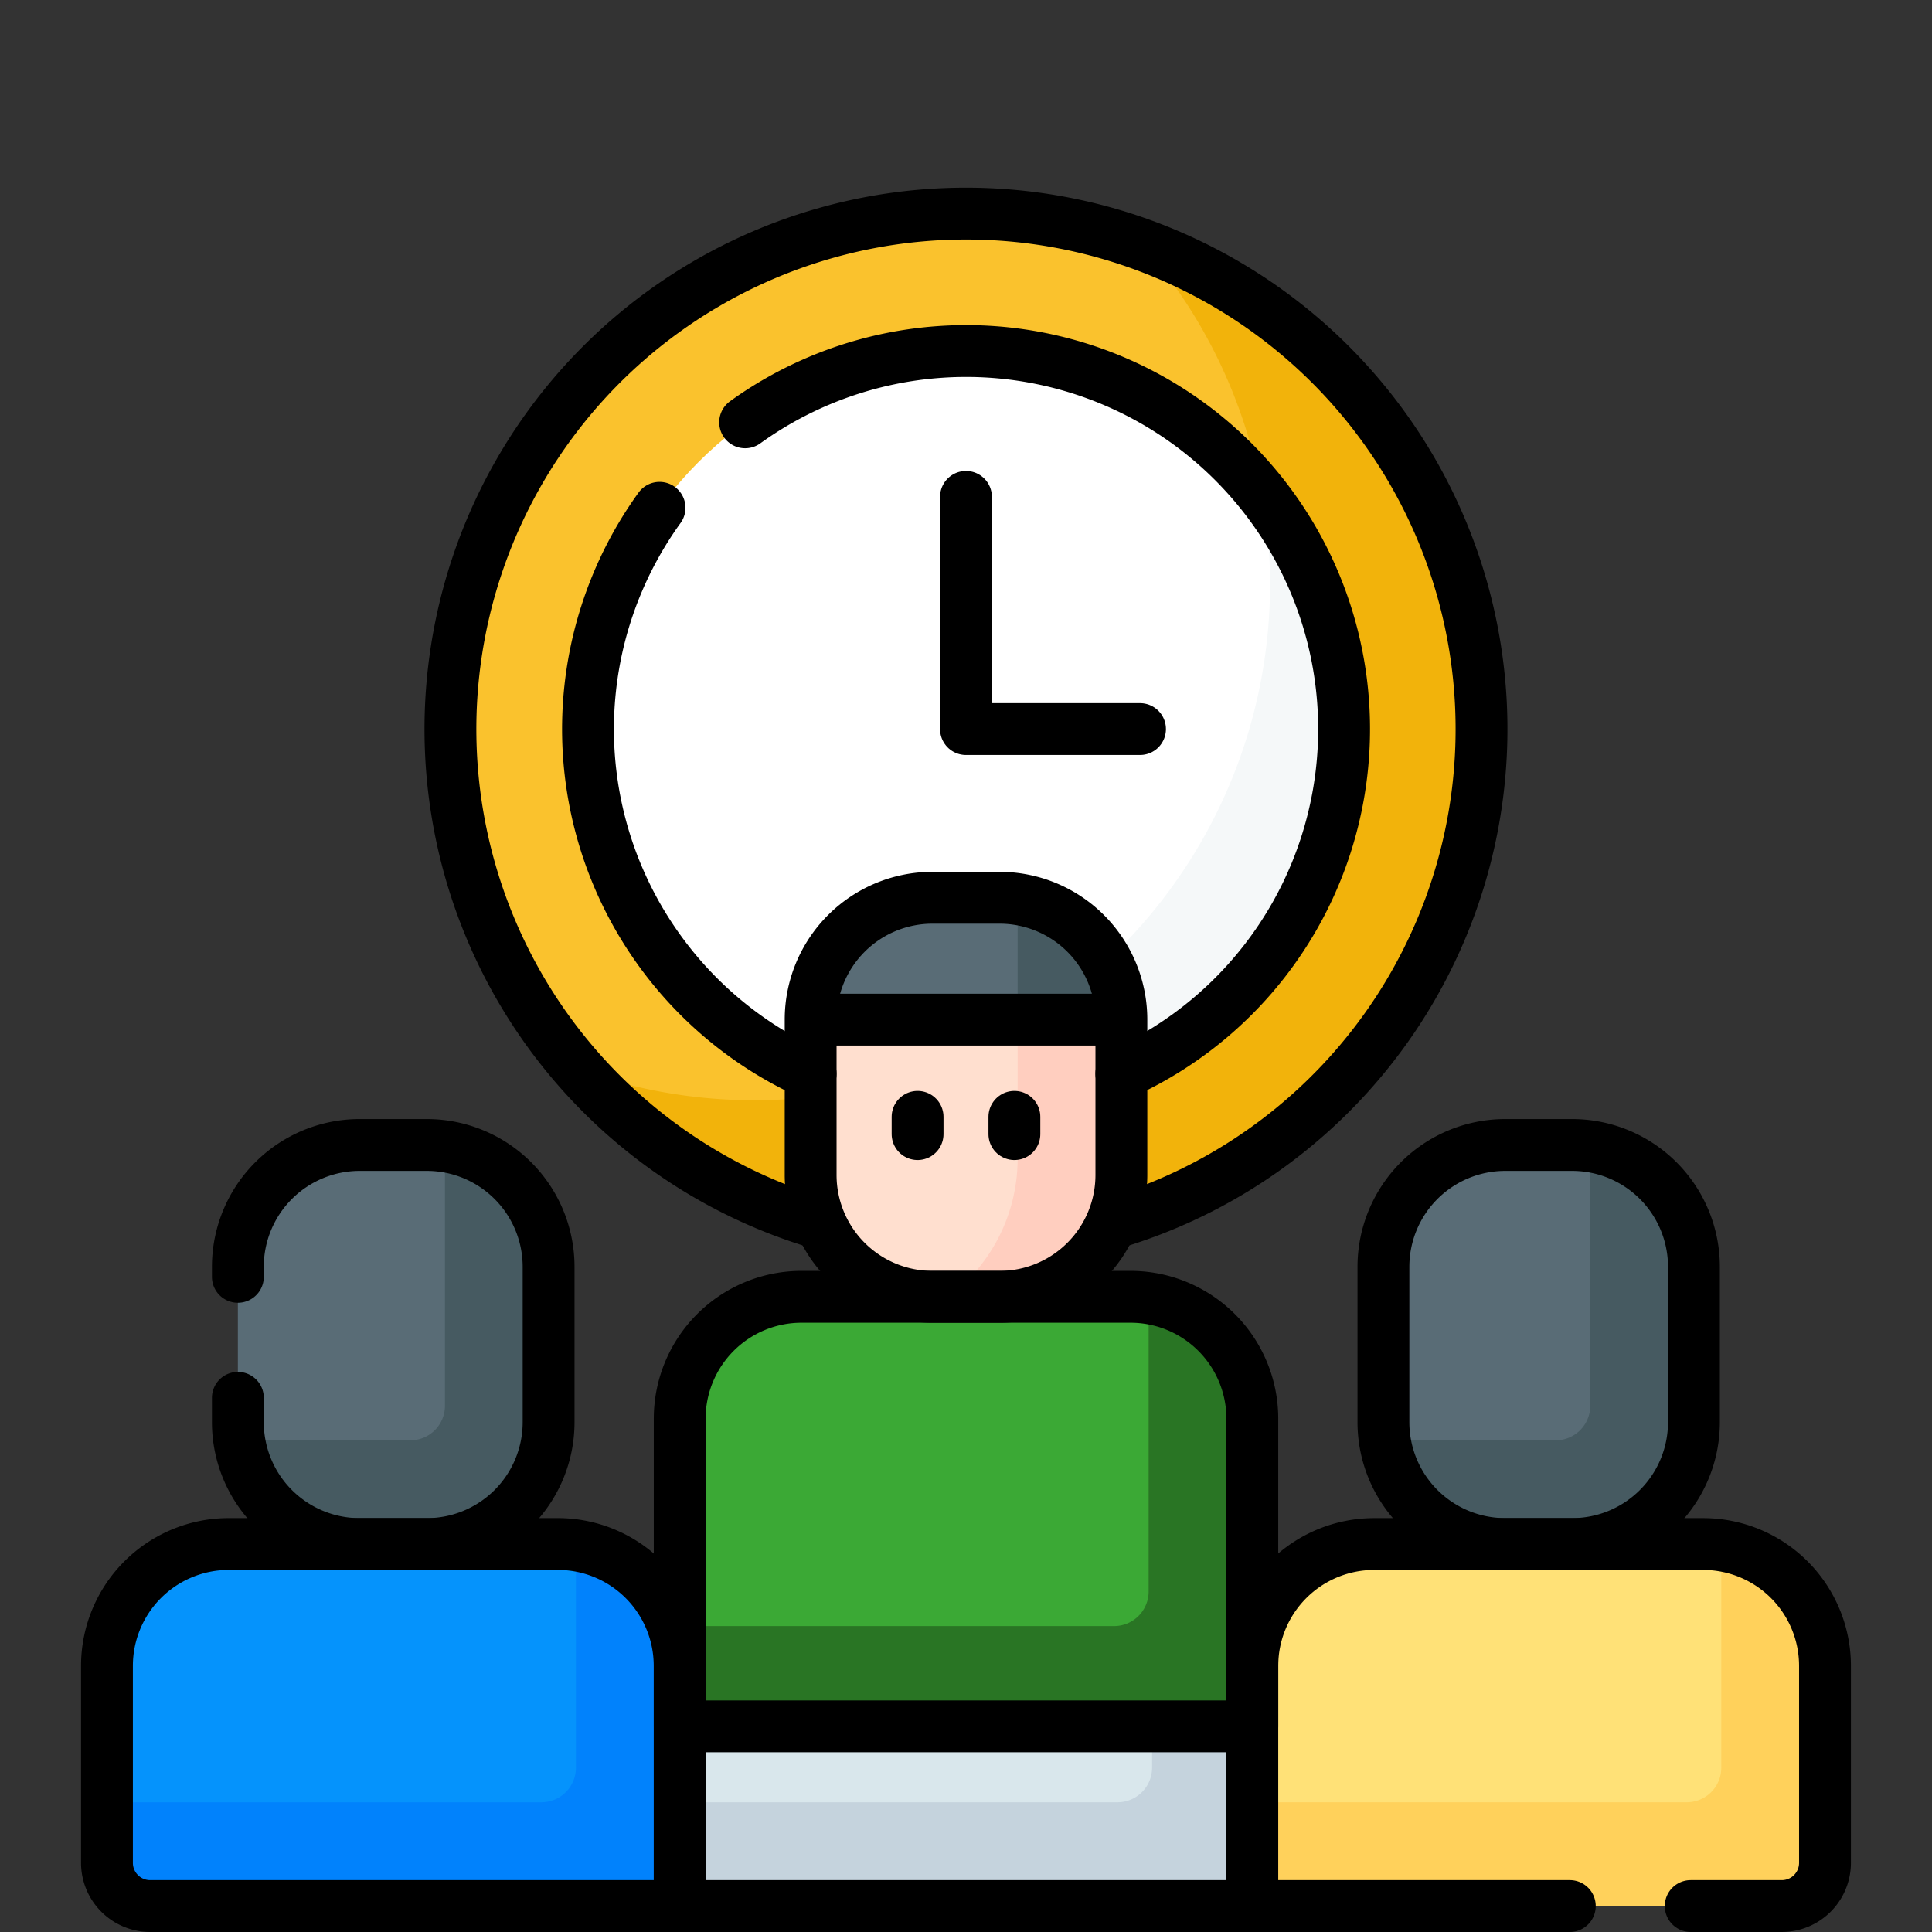 <svg xmlns="http://www.w3.org/2000/svg" xmlns:xlink="http://www.w3.org/1999/xlink" width="85" height="85" viewBox="0 0 85 85">
  <rect x="0" y="0" width="85" height="85" fill="#333333" stroke="none"/>
  <defs>
    <clipPath id="clip-path">
      <rect id="Rectángulo_403152" data-name="Rectángulo 403152" width="85" height="85" transform="translate(1020.051 6117)" fill="#fff"/>
    </clipPath>
  </defs>
  <g id="Enmascarar_grupo_1098673" data-name="Enmascarar grupo 1098673" transform="translate(-1020.051 -6117)" clip-path="url(#clip-path)">
    <g id="reunion" transform="translate(1023.616 6124.692)">
      <g id="Grupo_1101116" data-name="Grupo 1101116">
        <g id="Grupo_1101115" data-name="Grupo 1101115">
          <g id="Grupo_1101110" data-name="Grupo 1101110">
            <circle id="Elipse_11498" data-name="Elipse 11498" cx="22.681" cy="22.681" r="22.681" transform="translate(6.858 24.384) rotate(-45)" fill="#fac22d"/>
            <path id="Trazado_873823" data-name="Trazado 873823" d="M46.662,3.053A22.687,22.687,0,0,1,21.9,39.361,22.683,22.683,0,1,0,46.662,3.053Z" fill="#f2b30b"/>
            <g id="Grupo_1101109" data-name="Grupo 1101109">
              <circle id="Elipse_11499" data-name="Elipse 11499" cx="16.629" cy="16.629" r="16.629" transform="translate(15.418 24.384) rotate(-45)" fill="#fff"/>
              <path id="Trazado_873824" data-name="Trazado 873824" d="M51.963,14.051a22.706,22.706,0,0,1-17.918,26.23,16.631,16.631,0,0,0,17.918-26.23Z" fill="#f5f8f9"/>
            </g>
          </g>
          <g id="Grupo_1101112" data-name="Grupo 1101112">
            <path id="Trazado_873825" data-name="Trazado 873825" d="M40.409,49.363H37.46A5.361,5.361,0,0,1,32.1,44V37.167a5.361,5.361,0,0,1,5.361-5.361h2.949a5.361,5.361,0,0,1,5.361,5.361V44A5.361,5.361,0,0,1,40.409,49.363Z" fill="#ffdfcf"/>
            <g id="Grupo_1101111" data-name="Grupo 1101111">
              <path id="Trazado_873826" data-name="Trazado 873826" d="M41.207,31.866V43.279a7.593,7.593,0,0,1-3.042,6.083h2.243A5.361,5.361,0,0,0,45.769,44V37.167A5.362,5.362,0,0,0,41.207,31.866Z" fill="#ffcebf"/>
            </g>
            <path id="Trazado_873827" data-name="Trazado 873827" d="M40.409,31.806H37.46A5.361,5.361,0,0,0,32.1,37.167h13.67A5.361,5.361,0,0,0,40.409,31.806Z" fill="#596c76"/>
            <path id="Trazado_873828" data-name="Trazado 873828" d="M51.532,68.412V54.723a5.361,5.361,0,0,0-5.361-5.361H31.7a5.361,5.361,0,0,0-5.361,5.361V68.412Z" fill="#3ba935"/>
            <path id="Trazado_873829" data-name="Trazado 873829" d="M46.97,49.422V62.328a1.521,1.521,0,0,1-1.521,1.521H26.337v4.563h25.2V54.723A5.362,5.362,0,0,0,46.97,49.422Z" fill="#297524"/>
          </g>
          <rect id="Rectángulo_403153" data-name="Rectángulo 403153" width="25.5" height="7.907" transform="translate(26.184 68.26)" fill="#d9e7ec"/>
          <path id="Trazado_873830" data-name="Trazado 873830" d="M47.122,68.26v1.824A1.521,1.521,0,0,1,45.6,71.6H26.184v4.563h25.5V68.26Z" fill="#c5d3dd"/>
          <g id="Grupo_1101113" data-name="Grupo 1101113">
            <path id="Trazado_873831" data-name="Trazado 873831" d="M15.213,60.238H12.264A5.361,5.361,0,0,1,6.9,54.878V48.043a5.361,5.361,0,0,1,5.361-5.361h2.949a5.361,5.361,0,0,1,5.361,5.361v6.835A5.361,5.361,0,0,1,15.213,60.238Z" fill="#596c76"/>
            <path id="Trazado_873832" data-name="Trazado 873832" d="M20.976,60.238H6.5A5.361,5.361,0,0,0,1.141,65.6v8.667a1.9,1.9,0,0,0,1.9,1.9H26.337V65.6A5.361,5.361,0,0,0,20.976,60.238Z" fill="#0593fc"/>
            <path id="Trazado_873833" data-name="Trazado 873833" d="M21.774,60.3v9.785A1.521,1.521,0,0,1,20.253,71.6H1.141v2.662a1.9,1.9,0,0,0,1.9,1.9H26.337V65.6A5.362,5.362,0,0,0,21.774,60.3Z" fill="#0182fc"/>
          </g>
          <g id="Grupo_1101114" data-name="Grupo 1101114">
            <path id="Trazado_873834" data-name="Trazado 873834" d="M65.6,60.238H62.656A5.361,5.361,0,0,1,57.3,54.878V48.043a5.361,5.361,0,0,1,5.361-5.361H65.6a5.361,5.361,0,0,1,5.361,5.361v6.835A5.361,5.361,0,0,1,65.6,60.238Z" fill="#596c76"/>
            <path id="Trazado_873835" data-name="Trazado 873835" d="M66.4,42.741V54.155a1.521,1.521,0,0,1-1.521,1.521H57.355a5.362,5.362,0,0,0,5.3,4.563H65.6a5.361,5.361,0,0,0,5.361-5.361V48.043A5.362,5.362,0,0,0,66.4,42.741Z" fill="#465a61"/>
            <path id="Trazado_873836" data-name="Trazado 873836" d="M16.011,42.741V54.155a1.521,1.521,0,0,1-1.521,1.521H6.963a5.362,5.362,0,0,0,5.3,4.563h2.949a5.361,5.361,0,0,0,5.361-5.361V48.043A5.362,5.362,0,0,0,16.011,42.741Z" fill="#465a61"/>
            <path id="Trazado_873837" data-name="Trazado 873837" d="M71.367,60.238H56.893A5.361,5.361,0,0,0,51.532,65.6V76.167H74.827a1.9,1.9,0,0,0,1.9-1.9V65.6A5.361,5.361,0,0,0,71.367,60.238Z" fill="#ffe177"/>
            <path id="Trazado_873838" data-name="Trazado 873838" d="M72.165,60.3v9.785A1.521,1.521,0,0,1,70.645,71.6H51.532v4.563H74.827a1.9,1.9,0,0,0,1.9-1.9V65.6A5.362,5.362,0,0,0,72.165,60.3Z" fill="#ffd15b"/>
          </g>
        </g>
        <path id="Trazado_873839" data-name="Trazado 873839" d="M41.207,37.167h4.563a5.362,5.362,0,0,0-4.563-5.3Z" fill="#465a61"/>
      </g>
      <g id="Grupo_1101118" data-name="Grupo 1101118">
        <path id="Trazado_873840" data-name="Trazado 873840" d="M38.934,14.169V24.384h7.657" fill="none" stroke="#000" stroke-linecap="round" stroke-linejoin="round" stroke-miterlimit="10" stroke-width="2.281"/>
        <g id="Grupo_1101117" data-name="Grupo 1101117">
          <line id="Línea_164" data-name="Línea 164" y2="0.76" transform="translate(36.805 41.444)" fill="none" stroke="#000" stroke-linecap="round" stroke-linejoin="round" stroke-miterlimit="10" stroke-width="2.281"/>
          <line id="Línea_165" data-name="Línea 165" y2="0.76" transform="translate(41.064 41.444)" fill="none" stroke="#000" stroke-linecap="round" stroke-linejoin="round" stroke-miterlimit="10" stroke-width="2.281"/>
        </g>
        <path id="Trazado_873841" data-name="Trazado 873841" d="M65.6,60.238H62.656A5.361,5.361,0,0,1,57.3,54.878V48.043a5.361,5.361,0,0,1,5.361-5.361H65.6a5.361,5.361,0,0,1,5.361,5.361v6.835A5.361,5.361,0,0,1,65.6,60.238Z" fill="none" stroke="#000" stroke-linecap="round" stroke-linejoin="round" stroke-miterlimit="10" stroke-width="2.281"/>
        <path id="Trazado_873842" data-name="Trazado 873842" d="M40.409,49.363H37.46A5.361,5.361,0,0,1,32.1,44V37.167a5.361,5.361,0,0,1,5.361-5.361h2.949a5.361,5.361,0,0,1,5.361,5.361V44A5.361,5.361,0,0,1,40.409,49.363Z" fill="none" stroke="#000" stroke-linecap="round" stroke-linejoin="round" stroke-miterlimit="10" stroke-width="2.281"/>
        <line id="Línea_166" data-name="Línea 166" x2="13.67" transform="translate(32.099 37.167)" fill="none" stroke="#000" stroke-linejoin="round" stroke-miterlimit="10" stroke-width="2.281"/>
        <path id="Trazado_873843" data-name="Trazado 873843" d="M51.532,68.26V54.723a5.361,5.361,0,0,0-5.361-5.361H31.7a5.361,5.361,0,0,0-5.361,5.361V68.26Z" fill="none" stroke="#000" stroke-linecap="round" stroke-linejoin="round" stroke-miterlimit="10" stroke-width="2.281"/>
        <path id="Trazado_873844" data-name="Trazado 873844" d="M20.976,60.238H6.5A5.361,5.361,0,0,0,1.141,65.6v8.667a1.9,1.9,0,0,0,1.9,1.9H26.337V65.6A5.361,5.361,0,0,0,20.976,60.238Z" fill="none" stroke="#000" stroke-linecap="round" stroke-linejoin="round" stroke-miterlimit="10" stroke-width="2.281"/>
        <path id="Trazado_873845" data-name="Trazado 873845" d="M45.319,46.152a22.682,22.682,0,1,0-12.77,0" fill="none" stroke="#000" stroke-linejoin="round" stroke-miterlimit="10" stroke-width="2.281"/>
        <path id="Trazado_873846" data-name="Trazado 873846" d="M45.769,39.547A16.631,16.631,0,1,0,29.218,10.889" fill="none" stroke="#000" stroke-linecap="round" stroke-linejoin="round" stroke-miterlimit="10" stroke-width="2.281"/>
        <path id="Trazado_873847" data-name="Trazado 873847" d="M25.452,14.65a16.634,16.634,0,0,0,6.648,24.9" fill="none" stroke="#000" stroke-linecap="round" stroke-linejoin="round" stroke-miterlimit="10" stroke-width="2.281"/>
        <path id="Trazado_873848" data-name="Trazado 873848" d="M70.819,76.167h4.008a1.9,1.9,0,0,0,1.9-1.9V65.6a5.361,5.361,0,0,0-5.361-5.361H56.893A5.361,5.361,0,0,0,51.532,65.6V76.167H65.5" fill="none" stroke="#000" stroke-linecap="round" stroke-linejoin="round" stroke-miterlimit="10" stroke-width="2.281"/>
        <path id="Trazado_873849" data-name="Trazado 873849" d="M6.9,53.807v1.071a5.361,5.361,0,0,0,5.361,5.361h2.949a5.361,5.361,0,0,0,5.361-5.361V48.043a5.361,5.361,0,0,0-5.361-5.361H12.264A5.361,5.361,0,0,0,6.9,48.043v.441" fill="none" stroke="#000" stroke-linecap="round" stroke-linejoin="round" stroke-miterlimit="10" stroke-width="2.281"/>
        <line id="Línea_167" data-name="Línea 167" x2="25.196" transform="translate(26.337 76.167)" fill="none" stroke="#000" stroke-linejoin="round" stroke-miterlimit="10" stroke-width="2.281"/>
      </g>
    </g>
  </g>
</svg>
